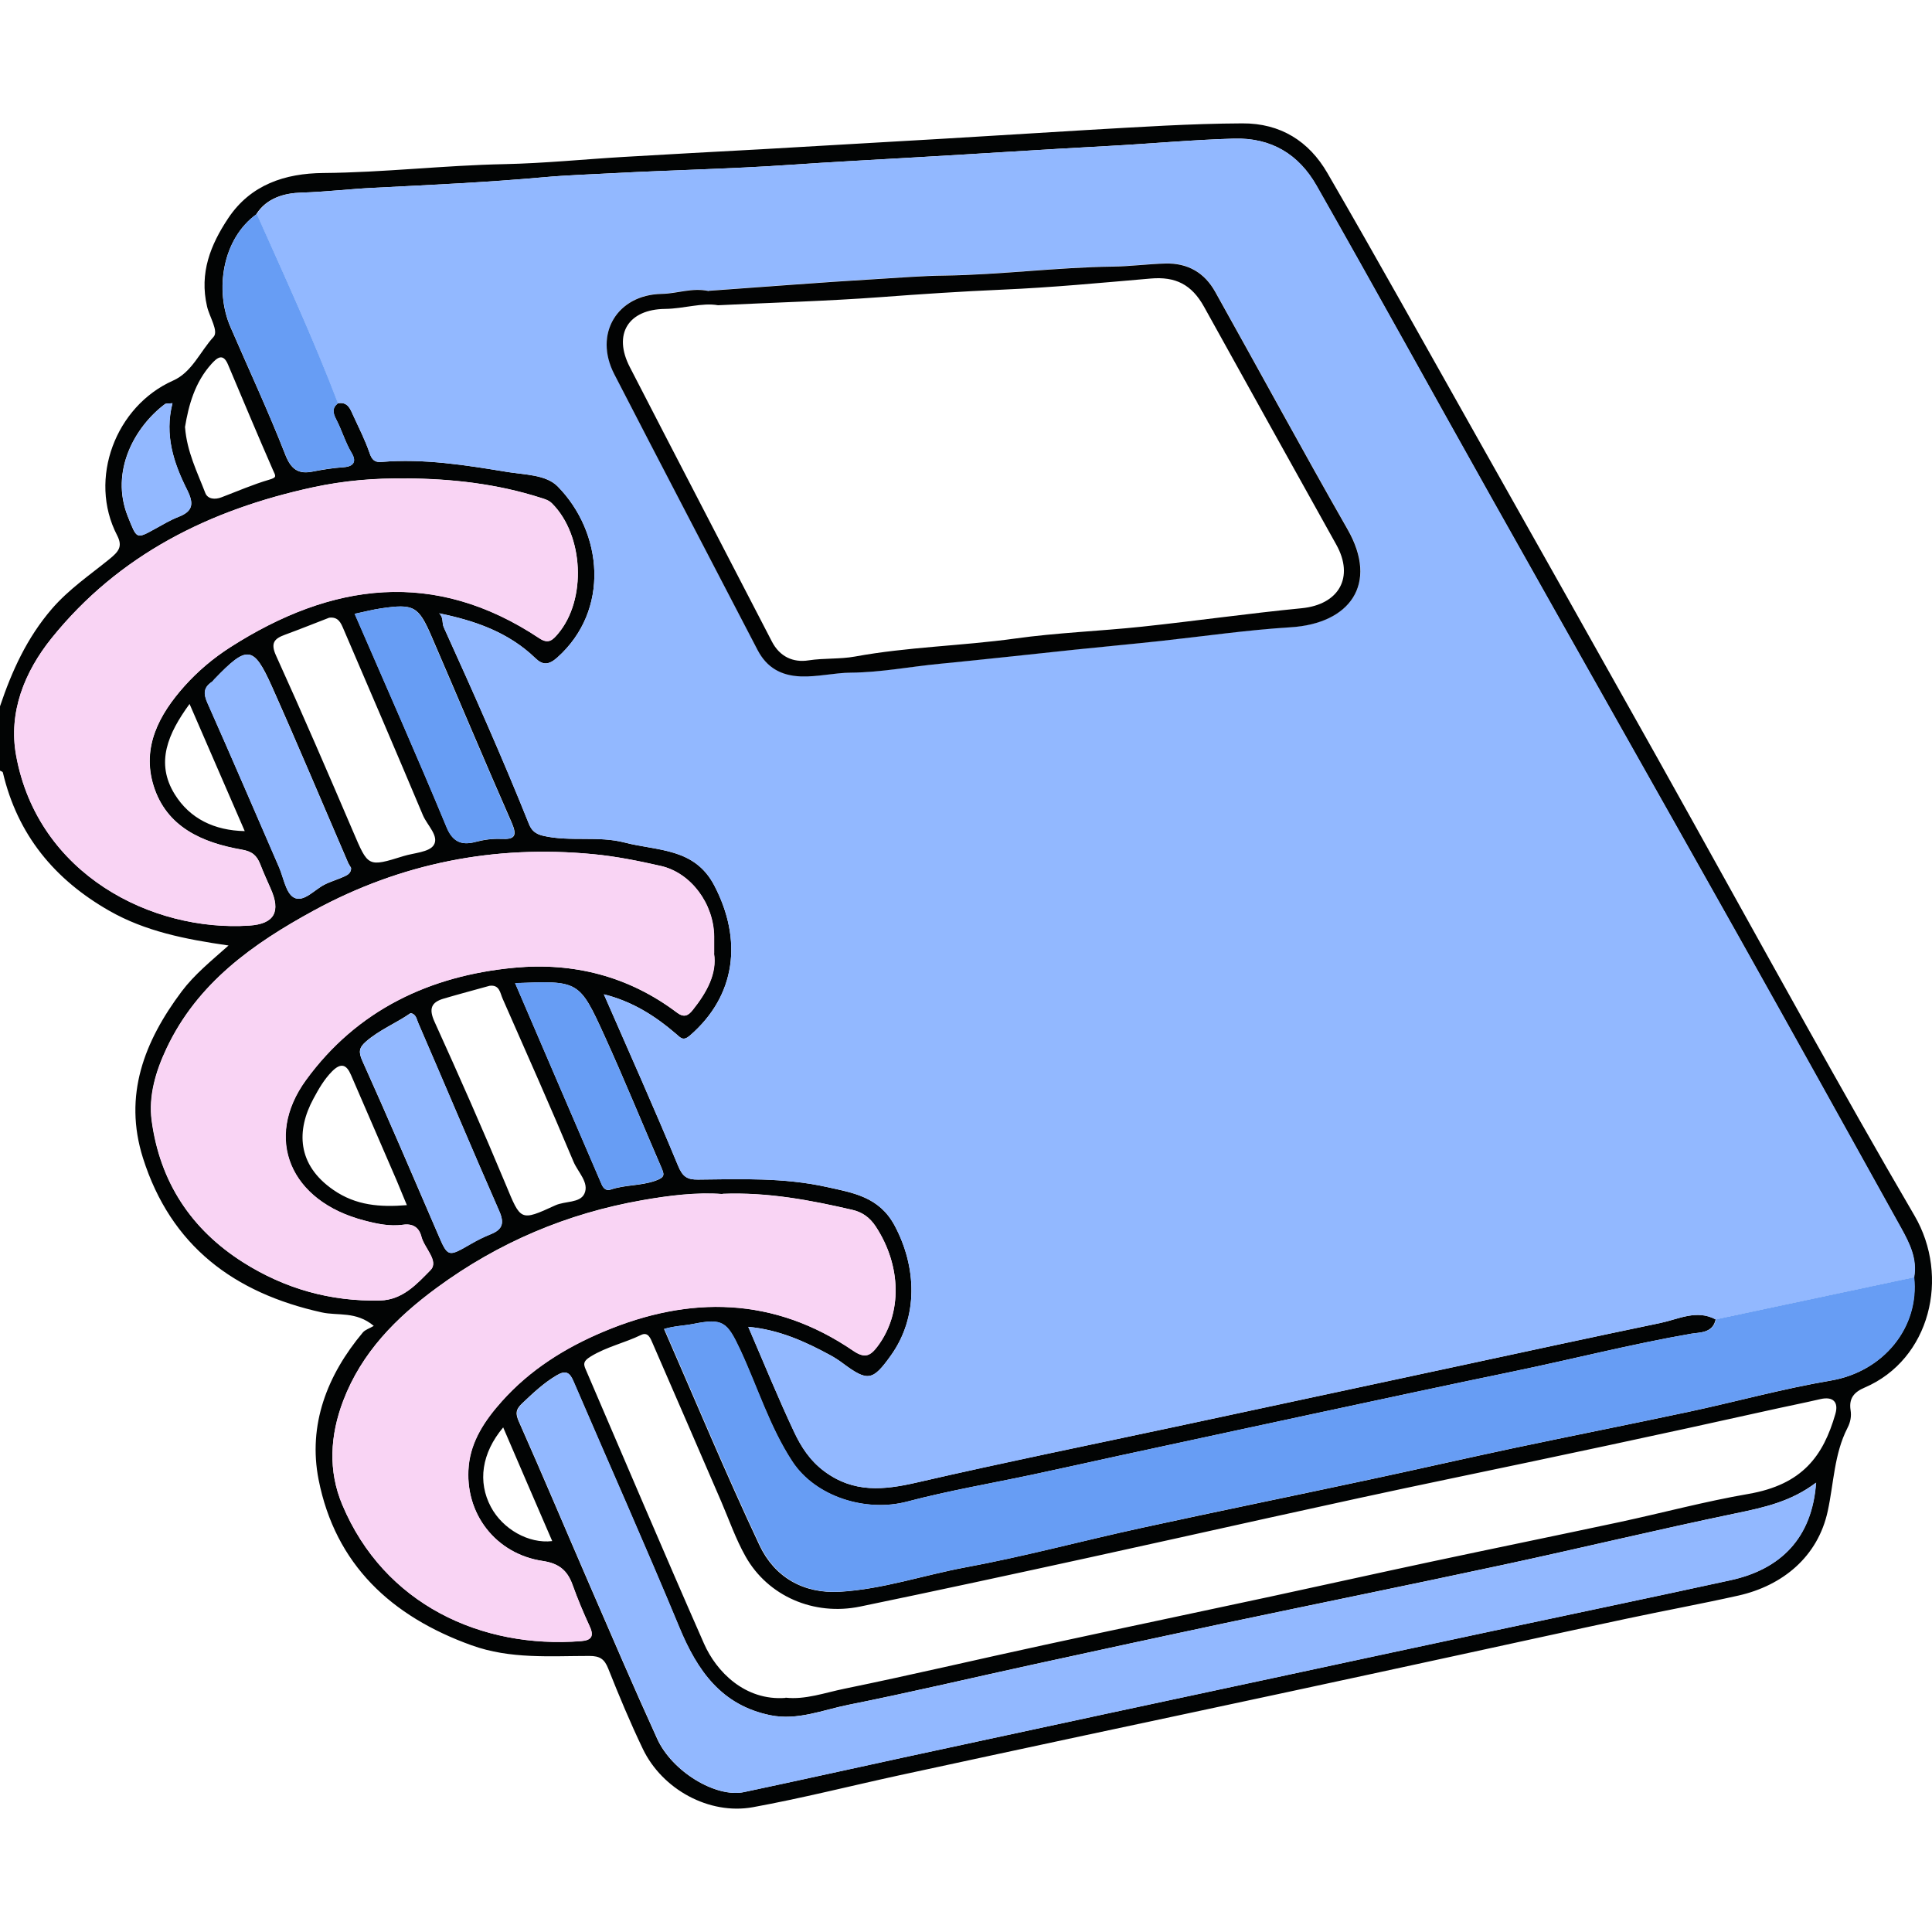 <?xml version="1.0" encoding="UTF-8"?>
<svg id="Layer_1" data-name="Layer 1" width="24" height="24" xmlns="http://www.w3.org/2000/svg" viewBox="0 0 163.49 142.61">
  <path d="m0,49.33c1.01-3,2.28-5.8,4.4-8.26,1.44-1.66,3.2-2.85,4.85-4.19.8-.65,1.15-1.07.66-2.02-2.48-4.78-.11-10.94,4.73-13.09,1.61-.71,2.29-2.46,3.43-3.7.45-.49-.35-1.7-.55-2.58-.66-2.84.3-5.22,1.79-7.46,1.9-2.85,4.81-3.8,8.04-3.83,5.12-.04,10.22-.65,15.34-.75,3.35-.07,6.71-.41,10.07-.61,3.89-.23,7.78-.44,11.67-.65,3.62-.2,7.25-.43,10.87-.63,5.57-.31,11.14-.67,16.7-1C96.38.31,100.74.02,105.12,0c3.25-.02,5.65,1.52,7.2,4.19,4.27,7.36,8.4,14.8,12.58,22.21,5.12,9.08,10.23,18.16,15.33,27.26,4.2,7.51,8.35,15.04,12.55,22.55,3.04,5.43,6.09,10.85,9.23,16.22,3.02,5.17,1.33,12.17-4.22,14.55-.87.37-1.35.89-1.19,1.91.08.51,0,1-.27,1.52-1.12,2.19-1.15,4.66-1.66,7.01-.83,3.87-3.82,6.32-7.56,7.16-3.13.7-6.29,1.28-9.43,1.95-4.9,1.04-9.78,2.12-14.68,3.18-4.66,1.01-9.31,2.02-13.97,3.02-5.77,1.24-11.55,2.47-17.32,3.7-5.21,1.12-10.41,2.23-15.61,3.36-4.13.9-8.23,1.94-12.39,2.7-3.7.67-7.67-1.51-9.31-4.93-1.07-2.23-2.02-4.51-2.93-6.8-.32-.81-.71-1.07-1.59-1.07-3.34,0-6.69.28-9.97-.9-6.79-2.44-11.53-6.83-12.95-14.02-.91-4.63.72-8.85,3.75-12.46.2-.23.55-.33.92-.55-1.5-1.26-3.04-.84-4.39-1.14-7.43-1.64-12.78-5.62-15.14-13.06-1.68-5.31.11-9.88,3.28-14.11,1.07-1.42,2.45-2.54,3.96-3.88-3.69-.53-7.04-1.2-10.08-2.93-4.65-2.65-7.78-6.44-9.02-11.72-.02-.06-.16-.1-.25-.15,0-1.81,0-3.63,0-5.44ZM21.73,7.67c-2.95,2.1-3.56,6.48-2.24,9.54,1.56,3.61,3.23,7.18,4.66,10.85.49,1.24,1.12,1.64,2.29,1.41.87-.17,1.74-.31,2.64-.37.56-.04,1.23-.28.67-1.21-.53-.89-.82-1.93-1.31-2.85-.28-.54-.35-.95.15-1.35.85-.16,1.06.5,1.32,1.07.48,1.04,1,2.07,1.37,3.15.19.57.45.79,1,.74,3.6-.3,7.14.27,10.66.85,1.47.24,3.25.22,4.25,1.22,3.83,3.89,4.46,10.48-.04,14.49-.74.66-1.25.62-1.84.05-2.28-2.2-5.11-3.18-8.15-3.8.39.34.22.81.4,1.2,2.5,5.51,4.96,11.03,7.21,16.65.21.51.52.82,1.21.98,2.28.52,4.62-.02,6.89.57,2.77.72,5.9.43,7.58,3.64,2.39,4.59,1.85,9.31-2.08,12.7-.56.48-.78.18-1.16-.15-1.76-1.51-3.67-2.74-6.11-3.35,2.16,4.95,4.29,9.7,6.28,14.51.38.93.77,1.18,1.69,1.17,3.63-.04,7.27-.18,10.86.62,2.25.5,4.46.83,5.77,3.26,1.87,3.49,2.04,7.71-.31,11-1.54,2.16-1.96,2.23-4.06.67-.33-.25-.69-.48-1.05-.68-2.15-1.17-4.36-2.17-6.96-2.41,1.33,3.09,2.53,6.04,3.89,8.92.59,1.25,1.34,2.41,2.55,3.31,2.5,1.85,5.04,1.58,7.84.94,7.48-1.73,15.01-3.25,22.53-4.86,7.46-1.6,14.92-3.2,22.39-4.8,6-1.29,11.99-2.59,18-3.84,1.53-.32,3.05-1.16,4.66-.3-.24,1.19-1.39,1.09-2.11,1.22-5.05.88-10.01,2.15-15.03,3.19-5.68,1.17-11.35,2.4-17.02,3.61-5.41,1.16-10.83,2.33-16.24,3.5-2.44.53-4.88,1.08-7.33,1.6-3.56.76-7.17,1.37-10.69,2.3-3.49.92-7.78-.4-9.74-3.41-1.91-2.93-2.93-6.28-4.39-9.42-1.12-2.41-1.48-2.7-4-2.2-.76.15-1.55.16-2.44.42,2.69,6.15,5.25,12.3,8.08,18.31,1.27,2.69,3.71,4.11,6.79,3.93,3.62-.21,7.07-1.4,10.61-2.06,5.02-.93,9.96-2.27,14.95-3.35,6.39-1.39,12.81-2.7,19.2-4.07,4.08-.87,8.15-1.8,12.23-2.67,4.93-1.04,9.88-2.02,14.81-3.07,4.02-.86,8-1.96,12.05-2.65,4.49-.76,7.51-4.53,7.05-8.74.28-1.56-.37-2.88-1.09-4.16-4.56-8.2-9.11-16.4-13.7-24.58-6.97-12.4-13.98-24.78-20.95-37.18-4.95-8.82-9.83-17.68-14.83-26.47-1.49-2.63-3.8-4.06-6.98-3.97-3.53.1-7.05.43-10.57.62-5.42.29-10.84.65-16.26.96-3.63.21-7.26.4-10.9.65-4.9.34-9.81.43-14.71.69-2,.11-4.01.17-5.99.35-4.77.43-9.56.65-14.34.89-2.06.1-4.1.35-6.16.41-1.38.04-2.91.43-3.79,1.82Zm44.74,125.55c1.68.19,3.33-.42,5-.76,5.66-1.16,11.29-2.49,16.94-3.71,6.36-1.38,12.73-2.71,19.09-4.08,4.55-.98,9.08-1.99,13.63-2.96,5.31-1.13,10.63-2.22,15.93-3.35,3.63-.78,7.23-1.75,10.89-2.38,4.58-.79,6.34-3.22,7.36-6.76.3-1.03-.21-1.5-1.24-1.27-1.51.35-3.04.65-4.55.99-8.93,1.99-17.89,3.89-26.85,5.76-10.23,2.13-20.41,4.46-30.62,6.69-6.41,1.4-12.83,2.79-19.26,4.12-3.92.81-7.81-.88-9.7-4.24-.83-1.47-1.39-3.09-2.06-4.65-1.93-4.46-3.86-8.93-5.8-13.38-.18-.41-.38-1.01-.99-.71-1.38.67-2.89.99-4.24,1.81-.76.46-.6.73-.37,1.26,3.31,7.69,6.57,15.39,9.94,23.04,1.04,2.37,3.47,4.87,6.91,4.6Zm-6.05-62.98c0-.7,0-1.07,0-1.44-.03-2.75-1.94-5.37-4.5-5.96-1.89-.43-3.82-.82-5.75-1-8.34-.8-16.25.76-23.62,4.77-5.14,2.8-9.86,6.13-12.47,11.68-.91,1.93-1.53,4.01-1.25,6.11.7,5.17,3.33,9.19,7.75,11.99,3.53,2.23,7.39,3.32,11.58,3.22,1.91-.05,3.11-1.41,4.25-2.56.76-.77-.51-1.86-.76-2.84-.2-.79-.73-1.12-1.55-1.01-1.13.16-2.23-.08-3.29-.36-6.28-1.63-8.52-6.94-4.93-11.88,4.31-5.92,10.47-8.84,17.64-9.51,5-.47,9.68.72,13.76,3.8.59.44.94.27,1.32-.21,1.2-1.5,2.08-3.1,1.81-4.8Zm93.26,44.78c-2.13,1.62-4.43,2.11-6.79,2.6-6.6,1.37-13.16,2.96-19.75,4.37-7.82,1.68-15.66,3.27-23.48,4.92-5.33,1.13-10.66,2.29-15.99,3.45-5.29,1.15-10.55,2.4-15.86,3.46-2.17.43-4.31,1.35-6.61.89-4.15-.84-6.2-3.77-7.72-7.44-2.9-6.99-5.98-13.9-8.97-20.85-.31-.73-.65-.93-1.42-.47-1.1.65-2,1.51-2.92,2.38-.55.52-.56.88-.25,1.56,2.03,4.57,3.97,9.18,5.96,13.77,1.89,4.36,3.76,8.72,5.73,13.04,1.27,2.79,4.98,5.01,7.34,4.51,4.43-.94,8.85-1.92,13.27-2.88,5.94-1.28,11.88-2.56,17.82-3.84,4.98-1.07,9.96-2.14,14.94-3.2,5.78-1.24,11.56-2.49,17.35-3.72,6.7-1.43,13.42-2.83,20.11-4.29,4.23-.92,6.91-3.56,7.23-8.26ZM34.39,30.05c-2.66-.05-5.3.18-7.89.74-8.73,1.89-16.42,5.68-22.13,12.77-2.29,2.84-3.67,6.27-3,9.93,1.83,10.06,11.48,14.94,19.73,14.39,2.14-.14,2.68-1.18,1.81-3.12-.3-.68-.61-1.36-.88-2.06-.29-.74-.67-1.1-1.58-1.25-3.32-.58-6.36-1.9-7.45-5.4-1.01-3.26.46-6.02,2.61-8.43,1.14-1.28,2.44-2.37,3.89-3.3,8.57-5.48,17.27-6.66,26.15-.75.77.51,1.12.15,1.57-.38,2.44-2.88,2.19-8.33-.5-11.03-.28-.28-.6-.37-.96-.48-3.7-1.18-7.5-1.61-11.36-1.64Zm26.75,60.55c-2.18-.17-4.51.12-6.79.52-6.35,1.11-12.17,3.57-17.39,7.41-3.44,2.53-6.36,5.47-7.92,9.56-1.11,2.93-1.29,5.92-.08,8.8,3.55,8.45,11.78,12.2,20.21,11.54.85-.07,1.12-.39.73-1.24-.54-1.16-1.03-2.34-1.46-3.54-.44-1.21-1.16-1.8-2.51-2-4-.59-6.65-4.03-6.27-8.05.2-2.14,1.39-3.88,2.79-5.45,2.38-2.68,5.36-4.54,8.62-5.91,7.3-3.07,14.43-2.96,21.14,1.63.99.67,1.45.41,2.05-.39,2.1-2.79,2.02-6.82-.16-10.14-.51-.77-1.14-1.22-2-1.41-3.55-.82-7.12-1.5-10.96-1.35ZM27.86,41.83c-1.25.48-2.48.98-3.74,1.44-.9.33-1.25.69-.76,1.77,2.24,4.93,4.39,9.91,6.52,14.89,1.28,2.99,1.23,3.02,4.28,2.07.88-.27,2.15-.32,2.54-.92.49-.76-.55-1.68-.91-2.53-2.22-5.28-4.48-10.54-6.74-15.8-.2-.46-.42-1.01-1.18-.92Zm13.57,31.15c-1.29.36-2.58.7-3.87,1.08-1.07.31-1.29.86-.79,1.96,2.07,4.56,4.1,9.15,6.03,13.78,1.27,3.06,1.21,3.13,4.19,1.76.83-.38,2.08-.18,2.46-.98.44-.94-.55-1.83-.92-2.72-1.94-4.63-3.98-9.21-6-13.8-.21-.47-.25-1.19-1.1-1.08Zm-11.72-9.98c-.08-.14-.17-.27-.24-.41-2.15-4.98-4.24-9.97-6.45-14.92-1.57-3.5-2.09-3.53-4.88-.63-.07.08-.13.18-.22.23-.69.47-.71.99-.37,1.76,2.05,4.62,4.04,9.26,6.06,13.9.39.9.57,2.2,1.26,2.58.82.45,1.72-.65,2.59-1.09.55-.28,1.16-.44,1.72-.71.28-.13.56-.32.53-.72Zm.31-21.5c2.62,6.05,5.28,12.04,7.79,18.09.55,1.34,1.41,1.49,2.45,1.21.74-.19,1.44-.28,2.17-.25,1.15.06,1.35-.27.87-1.38-2.3-5.23-4.51-10.51-6.78-15.76-1.11-2.57-1.51-2.77-4.26-2.37-.71.1-1.41.29-2.23.46Zm4.71,33.8c-1.22.85-2.64,1.41-3.79,2.42-.55.49-.62.85-.28,1.61,2.18,4.84,4.27,9.73,6.37,14.6.87,2.03.86,2.03,2.82.89.54-.31,1.1-.59,1.67-.82,1-.4,1.18-.93.72-1.97-2.32-5.29-4.56-10.62-6.86-15.93-.13-.29-.17-.76-.67-.81Zm8.86-2.55c2.45,5.7,4.88,11.38,7.33,17.05.13.3.37.56.75.43,1.23-.42,2.54-.31,3.79-.75.85-.3.76-.53.5-1.14-1.61-3.71-3.13-7.45-4.8-11.12-2.14-4.7-2.19-4.68-7.57-4.46Zm-9.16,18.79c-.32-.78-.59-1.44-.87-2.1-1.28-2.97-2.57-5.95-3.86-8.92-.37-.86-.83-1.07-1.6-.3-.68.69-1.14,1.5-1.58,2.32-1.44,2.66-1.41,5.58,1.7,7.72,1.9,1.31,3.93,1.47,6.22,1.28ZM15.66,25.73c.16,2.06,1.03,3.77,1.71,5.54.2.53.82.59,1.38.37,1.34-.51,2.67-1.09,4.04-1.49.68-.2.53-.31.31-.81-1.3-2.97-2.55-5.96-3.81-8.94-.43-1.02-.95-.53-1.39-.05-1.41,1.56-1.94,3.49-2.25,5.38Zm-1.06-2.05c-.34.04-.54,0-.65.08-2.51,1.88-4.68,5.66-3.13,9.52.77,1.9.68,1.93,2.34,1.01.64-.35,1.27-.73,1.94-.99,1.25-.48,1.31-1.13.73-2.29-1.13-2.25-1.93-4.62-1.24-7.33Zm1.44,25.45c-1.83,2.51-2.91,4.98-1.25,7.65,1.28,2.06,3.35,3.06,5.92,3.11-1.57-3.62-3.08-7.09-4.67-10.76Zm26.54,61.22c-1.83,2.18-2.17,4.61-1.04,6.73,1,1.88,3.2,3.13,5.19,2.89-1.37-3.17-2.73-6.31-4.15-9.62Z" style="fill: #020404;"/>
  <path d="m145.18,101.21c-1.61-.86-3.14-.02-4.66.3-6.01,1.25-12,2.55-18,3.84-7.46,1.6-14.92,3.2-22.39,4.8-7.51,1.61-15.04,3.14-22.53,4.86-2.8.65-5.35.91-7.84-.94-1.22-.9-1.96-2.06-2.55-3.31-1.35-2.88-2.55-5.83-3.89-8.92,2.6.24,4.81,1.24,6.96,2.41.37.2.72.43,1.05.68,2.1,1.56,2.52,1.49,4.06-.67,2.35-3.28,2.18-7.51.31-11-1.31-2.44-3.52-2.77-5.77-3.26-3.59-.79-7.23-.66-10.86-.62-.92.01-1.3-.24-1.69-1.17-1.99-4.81-4.12-9.56-6.28-14.51,2.44.61,4.35,1.84,6.11,3.35.38.33.6.63,1.16.15,3.93-3.39,4.47-8.11,2.08-12.7-1.67-3.21-4.81-2.92-7.58-3.64-2.27-.59-4.61-.05-6.89-.57-.69-.16-1-.47-1.21-.98-2.25-5.62-4.71-11.14-7.21-16.65-.18-.39-.01-.86-.4-1.2,3.04.62,5.87,1.6,8.15,3.8.59.57,1.1.61,1.84-.05,4.5-4.01,3.87-10.59.04-14.49-.99-1.01-2.78-.98-4.25-1.22-3.53-.58-7.06-1.15-10.66-.85-.55.05-.81-.17-1-.74-.37-1.08-.89-2.11-1.37-3.15-.26-.57-.47-1.23-1.32-1.07-2.06-5.43-4.49-10.71-6.87-16.01.88-1.39,2.41-1.78,3.79-1.82,2.06-.06,4.11-.31,6.16-.41,4.78-.24,9.57-.46,14.34-.89,1.98-.18,3.99-.24,5.99-.35,4.9-.26,9.82-.36,14.71-.69,3.63-.25,7.26-.44,10.9-.65,5.42-.31,10.84-.67,16.26-.96,3.52-.19,7.04-.52,10.57-.62,3.17-.09,5.48,1.35,6.98,3.97,5,8.79,9.87,17.65,14.83,26.47,6.97,12.4,13.98,24.78,20.95,37.18,4.59,8.18,9.15,16.38,13.7,24.58.71,1.29,1.37,2.61,1.09,4.16-5.6,1.19-11.21,2.38-16.81,3.57ZM59.98,14.17c-1.39-.31-2.67.22-3.98.24-3.77.07-5.77,3.39-4.01,6.79,4.02,7.79,8.08,15.57,12.13,23.35.77,1.49,1.99,2.17,3.67,2.23,1.43.05,2.83-.31,4.24-.32,2.53-.02,5.02-.5,7.52-.75,3.79-.37,7.59-.79,11.38-1.19,2.4-.25,4.81-.47,7.21-.73,3.7-.4,7.39-.94,11.1-1.17,4.98-.3,7.46-3.64,4.8-8.29-3.8-6.65-7.45-13.39-11.19-20.08-.91-1.62-2.32-2.46-4.22-2.41-1.48.04-2.96.24-4.42.26-4.76.06-9.48.69-14.24.76-1.94.03-3.89.19-5.84.3-4.73.28-9.46.65-14.14.99Z" style="fill: #92b8ff;"/>
  <g>
    <path d="m60.43,70.24c.27,1.7-.61,3.3-1.81,4.8-.38.48-.74.65-1.32.21-4.08-3.08-8.76-4.27-13.76-3.8-7.17.67-13.33,3.59-17.64,9.51-3.59,4.94-1.35,10.25,4.93,11.88,1.06.28,2.17.52,3.29.36.82-.12,1.35.22,1.55,1.01.25.98,1.52,2.07.76,2.84-1.13,1.15-2.34,2.51-4.25,2.56-4.19.1-8.05-.99-11.58-3.22-4.42-2.79-7.05-6.82-7.75-11.99-.28-2.1.34-4.18,1.25-6.11,2.61-5.55,7.33-8.88,12.47-11.68,7.37-4.01,15.28-5.57,23.62-4.77,1.93.18,3.85.57,5.75,1,2.56.59,4.47,3.21,4.5,5.96,0,.37,0,.75,0,1.44Z" style="fill: #f9d4f4;"/>
    <path d="m34.39,30.05c3.86.03,7.66.45,11.36,1.64.36.12.67.2.96.48,2.69,2.69,2.94,8.15.5,11.03-.45.53-.8.89-1.57.38-8.88-5.91-17.58-4.73-26.15.75-1.45.93-2.74,2.02-3.89,3.3-2.15,2.41-3.63,5.17-2.61,8.43,1.09,3.5,4.13,4.82,7.45,5.4.9.16,1.29.52,1.58,1.25.27.69.58,1.37.88,2.06.86,1.94.32,2.98-1.81,3.12-8.25.54-17.89-4.34-19.73-14.39-.67-3.66.71-7.08,3-9.93,5.71-7.09,13.4-10.88,22.13-12.77,2.59-.56,5.23-.79,7.89-.74Z" style="fill: #f9d4f4;"/>
    <path d="m61.15,90.59c3.84-.15,7.4.53,10.96,1.35.85.2,1.49.64,2,1.41,2.18,3.32,2.25,7.36.16,10.14-.6.8-1.06,1.06-2.05.39-6.72-4.59-13.84-4.7-21.14-1.63-3.26,1.37-6.23,3.23-8.62,5.91-1.4,1.57-2.58,3.31-2.79,5.45-.38,4.01,2.28,7.45,6.27,8.05,1.35.2,2.07.78,2.51,2,.43,1.2.93,2.38,1.46,3.54.39.84.12,1.17-.73,1.24-8.43.66-16.67-3.1-20.21-11.54-1.21-2.88-1.04-5.87.08-8.8,1.56-4.09,4.48-7.03,7.92-9.56,5.22-3.83,11.04-6.29,17.39-7.41,2.28-.4,4.61-.69,6.79-.52Z" style="fill: #f9d4f4;"/>
  </g>
  <g>
    <path d="m145.18,101.21c5.6-1.19,11.21-2.38,16.81-3.57.46,4.21-2.56,7.98-7.05,8.74-4.05.68-8.02,1.79-12.05,2.65-4.93,1.05-9.88,2.03-14.81,3.07-4.08.86-8.15,1.8-12.23,2.67-6.4,1.37-12.81,2.67-19.2,4.07-4.99,1.09-9.93,2.43-14.95,3.35-3.55.66-7,1.85-10.61,2.06-3.08.18-5.52-1.24-6.79-3.93-2.83-6.02-5.39-12.16-8.08-18.31.89-.26,1.68-.27,2.44-.42,2.52-.5,2.87-.21,4,2.2,1.46,3.14,2.48,6.5,4.39,9.42,1.96,3.01,6.25,4.34,9.74,3.41,3.52-.93,7.12-1.54,10.69-2.3,2.45-.52,4.89-1.07,7.33-1.6,5.41-1.17,10.82-2.34,16.24-3.5,5.67-1.21,11.34-2.44,17.02-3.61,5.01-1.04,9.98-2.31,15.03-3.19.72-.12,1.87-.02,2.11-1.22Z" style="fill: #679df4;"/>
    <path d="m21.73,7.67c2.37,5.3,4.8,10.57,6.87,16.01-.49.4-.43.81-.15,1.35.48.93.77,1.96,1.31,2.85.56.94-.11,1.18-.67,1.21-.89.06-1.76.19-2.64.37-1.17.23-1.81-.17-2.29-1.41-1.44-3.66-3.1-7.23-4.66-10.85-1.32-3.05-.71-7.44,2.24-9.54Z" style="fill: #679df4;"/>
    <path d="m30.01,41.5c.82-.17,1.52-.35,2.23-.46,2.75-.4,3.15-.2,4.26,2.37,2.27,5.25,4.48,10.52,6.78,15.76.48,1.1.29,1.43-.87,1.38-.73-.04-1.44.05-2.17.25-1.04.28-1.89.13-2.45-1.21-2.5-6.05-5.16-12.03-7.79-18.09Z" style="fill: #679df4;"/>
    <path d="m43.58,72.75c5.38-.21,5.43-.24,7.57,4.46,1.67,3.67,3.2,7.42,4.8,11.12.26.61.35.84-.5,1.14-1.25.44-2.57.33-3.79.75-.38.13-.62-.13-.75-.43-2.44-5.67-4.88-11.35-7.33-17.05Z" style="fill: #679df4;"/>
  </g>
  <g>
    <path d="m153.69,115.02c-.33,4.7-3.01,7.34-7.23,8.26-6.7,1.46-13.41,2.86-20.11,4.29-5.78,1.23-11.56,2.48-17.35,3.72-4.98,1.07-9.96,2.13-14.94,3.2-5.94,1.28-11.88,2.55-17.82,3.84-4.42.96-8.84,1.94-13.27,2.88-2.36.5-6.08-1.72-7.34-4.51-1.97-4.32-3.84-8.69-5.73-13.04-1.99-4.59-3.93-9.2-5.96-13.77-.3-.69-.29-1.04.25-1.56.91-.87,1.81-1.72,2.92-2.38.77-.46,1.11-.25,1.42.47,2.99,6.95,6.07,13.86,8.97,20.85,1.52,3.67,3.56,6.6,7.72,7.44,2.3.46,4.44-.45,6.61-.89,5.3-1.06,10.57-2.31,15.86-3.46,5.33-1.16,10.65-2.32,15.99-3.45,7.82-1.65,15.66-3.24,23.48-4.92,6.59-1.42,13.15-3,19.75-4.37,2.36-.49,4.66-.99,6.79-2.6Z" style="fill: #92b8ff;"/>
    <path d="m29.7,63c.03.39-.25.59-.53.71-.56.26-1.17.42-1.72.71-.86.44-1.77,1.54-2.59,1.09-.68-.38-.86-1.68-1.26-2.58-2.01-4.63-4-9.28-6.06-13.9-.34-.77-.32-1.29.37-1.76.09-.06.14-.16.22-.23,2.79-2.9,3.31-2.88,4.88.63,2.21,4.95,4.31,9.95,6.45,14.92.06.14.16.27.24.41Z" style="fill: #92b8ff;"/>
    <path d="m34.72,75.3c.5.05.54.52.67.81,2.3,5.3,4.53,10.64,6.86,15.93.45,1.03.28,1.57-.72,1.97-.58.23-1.14.51-1.67.82-1.97,1.13-1.95,1.14-2.82-.89-2.1-4.88-4.18-9.76-6.37-14.6-.34-.76-.27-1.12.28-1.61,1.14-1.01,2.56-1.57,3.79-2.42Z" style="fill: #92b8ff;"/>
    <path d="m14.6,23.68c-.69,2.71.11,5.08,1.24,7.33.58,1.16.51,1.81-.73,2.29-.67.26-1.31.64-1.94.99-1.66.92-1.57.89-2.34-1.01-1.55-3.85.62-7.63,3.13-9.52.11-.08.31-.04.65-.08Z" style="fill: #92b8ff;"/>
  </g>
  <path d="m59.98,14.17c4.68-.33,9.41-.71,14.14-.99,1.95-.11,3.9-.28,5.84-.3,4.76-.07,9.48-.7,14.24-.76,1.45-.02,2.94-.22,4.42-.26,1.91-.05,3.32.79,4.22,2.41,3.74,6.69,7.39,13.43,11.19,20.08,2.66,4.65.18,7.98-4.8,8.29-3.71.23-7.4.77-11.1,1.17-2.4.26-4.81.48-7.21.73-3.79.4-7.59.82-11.38,1.19-2.5.24-4.99.73-7.52.75-1.41.01-2.8.37-4.24.32-1.68-.06-2.89-.74-3.67-2.23-4.04-7.78-8.11-15.55-12.13-23.35-1.76-3.41.25-6.72,4.01-6.79,1.31-.02,2.59-.55,3.98-.24Zm.78,1.22c-1.34-.24-2.88.29-4.46.31-3.13.03-4.45,2.13-3,4.93,3.99,7.75,8.02,15.48,12.02,23.22.66,1.28,1.8,1.8,3.11,1.59,1.31-.2,2.64-.09,3.91-.32,4.47-.82,9.02-.9,13.52-1.52,3.57-.5,7.19-.63,10.78-1.01,4.51-.48,9-1.12,13.51-1.56,3.16-.31,4.47-2.62,2.93-5.38-3.74-6.7-7.46-13.41-11.19-20.13-1.05-1.89-2.42-2.57-4.51-2.39-4.18.36-8.36.76-12.55.94-3.47.15-6.93.38-10.39.64-4.47.33-8.95.45-13.68.68Z" style="fill: #020303;"/>
</svg>
